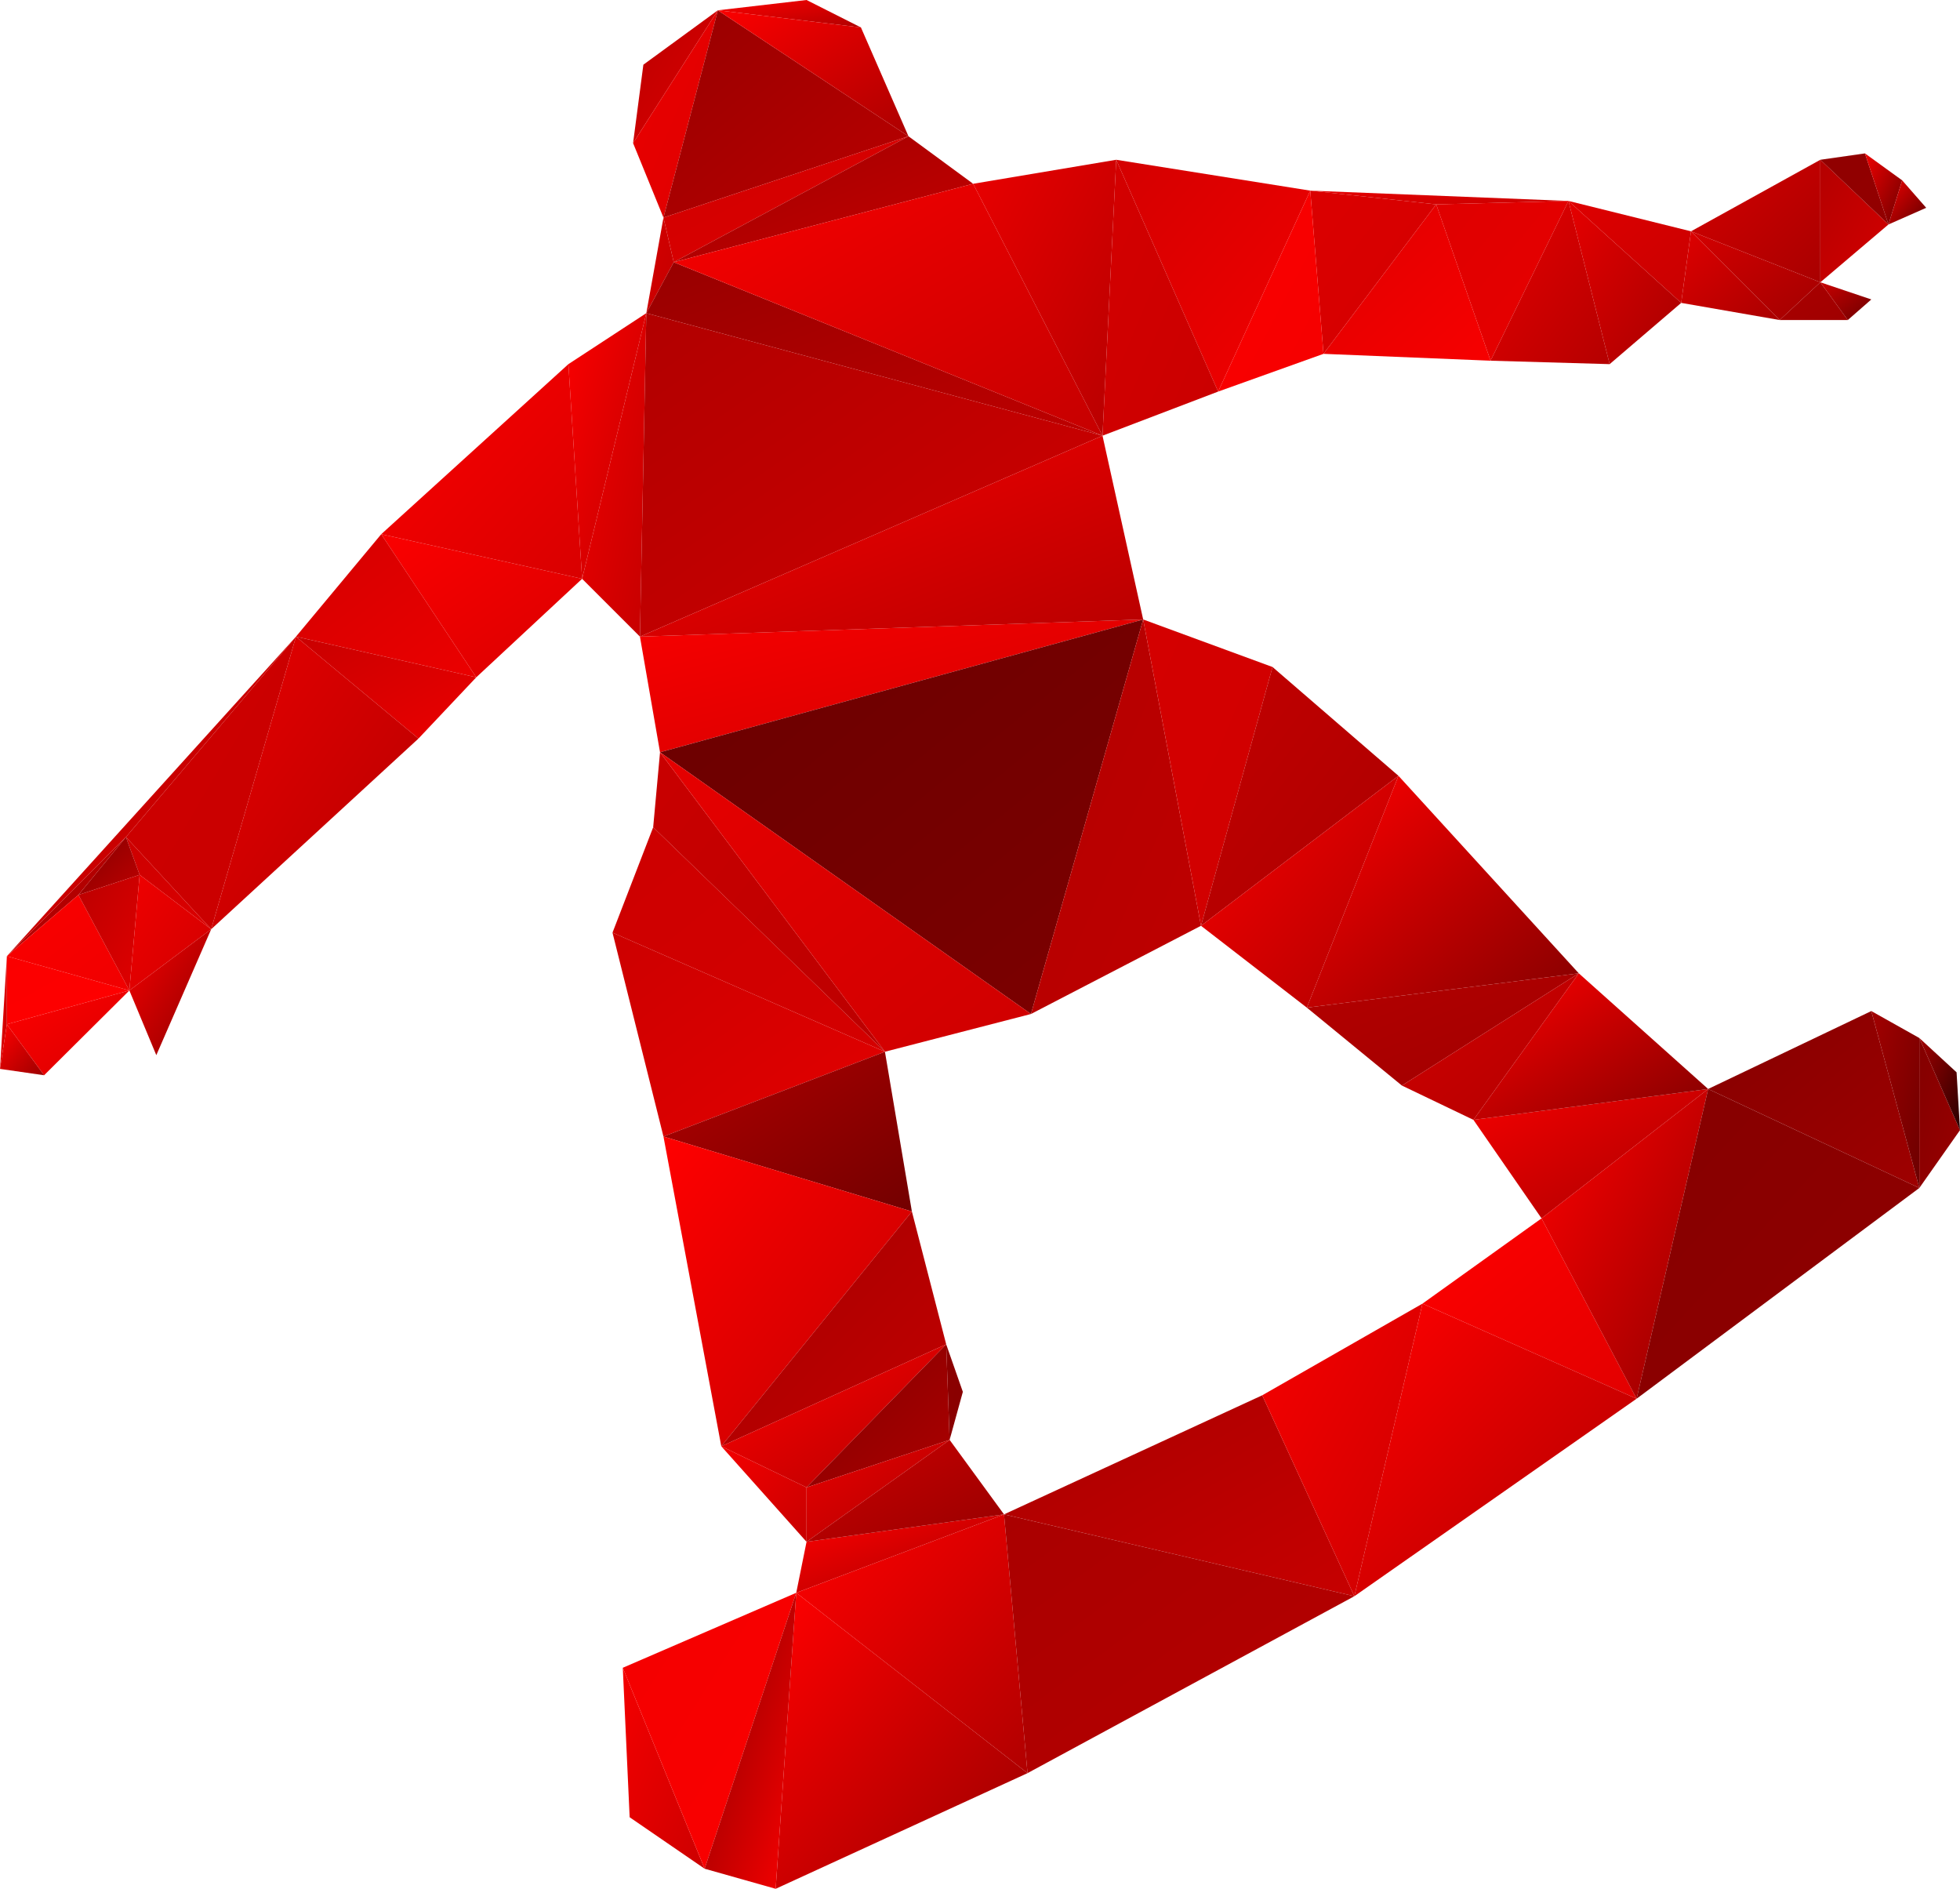 <?xml version="1.0" encoding="utf-8"?>
<!-- Generator: Adobe Illustrator 23.0.0, SVG Export Plug-In . SVG Version: 6.00 Build 0)  -->
<svg version="1.1" id="Слой_1" xmlns="http://www.w3.org/2000/svg" xmlns:xlink="http://www.w3.org/1999/xlink" x="0px" y="0px"
	 viewBox="0 0 400 385.4" style="enable-background:new 0 0 400 385.4;" xml:space="preserve">
<style type="text/css">
	.st0{fill:url(#triangle36_1_);}
	.st1{fill:url(#SVGID_1_);}
	.st2{fill:url(#SVGID_2_);}
	.st3{fill:url(#SVGID_3_);}
	.st4{fill:url(#SVGID_4_);}
	.st5{fill:url(#SVGID_5_);}
	.st6{fill:url(#SVGID_6_);}
	.st7{fill:url(#SVGID_7_);}
	.st8{fill:url(#SVGID_8_);}
	.st9{fill:url(#SVGID_9_);}
	.st10{fill:url(#SVGID_10_);}
	.st11{fill:url(#SVGID_11_);}
	.st12{fill:url(#SVGID_12_);}
	.st13{fill:url(#SVGID_13_);}
	.st14{fill:url(#SVGID_14_);}
	.st15{fill:url(#SVGID_15_);}
	.st16{fill:url(#SVGID_16_);}
	.st17{fill:url(#SVGID_17_);}
	.st18{fill:url(#SVGID_18_);}
	.st19{fill:url(#SVGID_19_);}
	.st20{fill:url(#SVGID_20_);}
	.st21{fill:url(#SVGID_21_);}
	.st22{fill:url(#SVGID_22_);}
	.st23{fill:url(#SVGID_23_);}
	.st24{fill:url(#SVGID_24_);}
	.st25{fill:url(#SVGID_25_);}
	.st26{fill:url(#SVGID_26_);}
	.st27{fill:url(#SVGID_27_);}
	.st28{fill:url(#SVGID_28_);}
	.st29{fill:url(#SVGID_29_);}
	.st30{fill:url(#SVGID_30_);}
	.st31{fill:url(#SVGID_31_);}
	.st32{fill:url(#SVGID_32_);}
	.st33{fill:url(#SVGID_33_);}
	.st34{fill:url(#SVGID_34_);}
	.st35{fill:url(#SVGID_35_);}
	.st36{fill:url(#SVGID_36_);}
	.st37{fill:url(#SVGID_37_);}
	.st38{fill:url(#SVGID_38_);}
	.st39{fill:url(#SVGID_39_);}
	.st40{fill:url(#SVGID_40_);}
	.st41{fill:url(#SVGID_41_);}
	.st42{fill:url(#SVGID_42_);}
	.st43{fill:url(#SVGID_43_);}
	.st44{fill:url(#SVGID_44_);}
	.st45{fill:url(#SVGID_45_);}
	.st46{fill:url(#SVGID_46_);}
	.st47{fill:url(#SVGID_47_);}
	.st48{fill:url(#SVGID_48_);}
	.st49{fill:url(#SVGID_49_);}
	.st50{fill:url(#SVGID_50_);}
	.st51{fill:url(#SVGID_51_);}
	.st52{fill:url(#SVGID_52_);}
	.st53{fill:url(#SVGID_53_);}
	.st54{fill:url(#SVGID_54_);}
	.st55{fill:url(#SVGID_55_);}
	.st56{fill:url(#SVGID_56_);}
	.st57{fill:url(#SVGID_57_);}
	.st58{fill:url(#SVGID_58_);}
	.st59{fill:url(#SVGID_59_);}
	.st60{fill:url(#SVGID_60_);}
	.st61{fill:url(#SVGID_61_);}
	.st62{fill:url(#SVGID_62_);}
	.st63{fill:url(#SVGID_63_);}
	.st64{fill:url(#SVGID_64_);}
	.st65{fill:url(#SVGID_65_);}
	.st66{fill:url(#SVGID_66_);}
	.st67{fill:url(#SVGID_67_);}
	.st68{fill:url(#SVGID_68_);}
	.st69{fill:url(#SVGID_69_);}
	.st70{fill:url(#SVGID_70_);}
	.st71{fill:url(#SVGID_71_);}
	.st72{fill:url(#SVGID_72_);}
	.st73{fill:url(#SVGID_73_);}
	.st74{fill:url(#SVGID_74_);}
	.st75{fill:url(#SVGID_75_);}
	.st76{fill:url(#SVGID_76_);}
	.st77{fill:url(#SVGID_77_);}
	.st78{fill:url(#SVGID_78_);}
	.st79{fill:url(#SVGID_79_);}
	.st80{fill:url(#SVGID_80_);}
	.st81{fill:url(#SVGID_81_);}
	.st82{fill:url(#SVGID_82_);}
	.st83{fill:url(#SVGID_83_);}
	.st84{fill:url(#SVGID_84_);}
	.st85{fill:url(#SVGID_85_);}
	.st86{fill:url(#SVGID_86_);}
	.st87{fill:url(#SVGID_87_);}
	.st88{fill:url(#SVGID_88_);}
	.st89{fill:url(#SVGID_89_);}
	.st90{fill:url(#SVGID_90_);}
	.st91{fill:url(#SVGID_91_);}
	.st92{fill:url(#SVGID_92_);}
</style>
<linearGradient id="triangle36_1_" gradientUnits="userSpaceOnUse" x1="-107.207" y1="591.042" x2="-106.513" y2="590.347" gradientTransform="matrix(42 0 0 -8 4651 4727.995)">
	<stop  offset="0" style="stop-color:#FB0000"/>
	<stop  offset="1" style="stop-color:#B10000"/>
</linearGradient>
<polygon id="triangle36" class="st0" points="146.5,2.1 164.6,0 175.7,5.6 "/>
<linearGradient id="SVGID_1_" gradientUnits="userSpaceOnUse" x1="-109.833" y1="606.999" x2="-109.139" y2="606.305" gradientTransform="matrix(25 0 0 -39 2875 23675.043)">
	<stop  offset="0" style="stop-color:#BB0000"/>
	<stop  offset="1" style="stop-color:#DD0000"/>
</linearGradient>
<polygon class="st1" points="131.3,13.2 146.5,2.1 129.2,29.2 "/>
<linearGradient id="SVGID_2_" gradientUnits="userSpaceOnUse" x1="-109.771" y1="608.54" x2="-109.076" y2="607.846" gradientTransform="matrix(25 0 0 -61 2875 37119.207)">
	<stop  offset="0" style="stop-color:#E90000"/>
	<stop  offset="1" style="stop-color:#E00000"/>
</linearGradient>
<polygon class="st2" points="129.2,29.2 146.5,2.1 135.4,44.4 "/>
<linearGradient id="SVGID_3_" gradientUnits="userSpaceOnUse" x1="-105.516" y1="608.372" x2="-104.822" y2="607.678" gradientTransform="matrix(72 0 0 -61 7725 37119.207)">
	<stop  offset="0" style="stop-color:#980000"/>
	<stop  offset="1" style="stop-color:#BA0000"/>
</linearGradient>
<polygon class="st3" points="135.4,44.4 146.5,2.1 185.4,27.8 "/>
<linearGradient id="SVGID_4_" gradientUnits="userSpaceOnUse" x1="-106.08" y1="606.884" x2="-105.386" y2="606.19" gradientTransform="matrix(56 0 0 -37 6093 22452.848)">
	<stop  offset="0" style="stop-color:#FB0000"/>
	<stop  offset="1" style="stop-color:#AC0000"/>
</linearGradient>
<polygon class="st4" points="146.5,2.1 175.7,5.6 185.4,27.8 "/>
<linearGradient id="SVGID_5_" gradientUnits="userSpaceOnUse" x1="-105.404" y1="607.09" x2="-104.709" y2="606.396" gradientTransform="matrix(72 0 0 -37 7725 22489.848)">
	<stop  offset="0" style="stop-color:#D00000"/>
	<stop  offset="1" style="stop-color:#DD0000"/>
</linearGradient>
<polygon class="st5" points="135.4,44.4 185.4,27.8 137.5,53.5 "/>
<linearGradient id="SVGID_6_" gradientUnits="userSpaceOnUse" x1="-105.02" y1="607.045" x2="-104.326" y2="606.351" gradientTransform="matrix(88 0 0 -37 9376 22489.848)">
	<stop  offset="0" style="stop-color:#9F0000"/>
	<stop  offset="1" style="stop-color:#C50000"/>
</linearGradient>
<polygon class="st6" points="185.4,27.8 198.6,37.5 137.5,53.5 "/>
<linearGradient id="SVGID_7_" gradientUnits="userSpaceOnUse" x1="-124.572" y1="605.989" x2="-123.878" y2="605.295" gradientTransform="matrix(8 0 0 -28 1128 17013.963)">
	<stop  offset="0" style="stop-color:#D40000"/>
	<stop  offset="1" style="stop-color:#C60000"/>
</linearGradient>
<polygon class="st7" points="135.4,44.4 137.5,53.5 131.9,63.9 "/>
<linearGradient id="SVGID_8_" gradientUnits="userSpaceOnUse" x1="-106.094" y1="575.133" x2="-105.399" y2="574.438" gradientTransform="matrix(76 0 0 -4 8327 2339.602)">
	<stop  offset="0" style="stop-color:#E50000"/>
	<stop  offset="1" style="stop-color:#CA0000"/>
</linearGradient>
<polygon class="st8" points="267.4,38.9 293.1,41.7 320.1,41 "/>
<linearGradient id="SVGID_9_" gradientUnits="userSpaceOnUse" x1="-109.924" y1="607.103" x2="-109.23" y2="606.409" gradientTransform="matrix(38 0 0 -36 4525 21885.748)">
	<stop  offset="0" style="stop-color:#D40000"/>
	<stop  offset="1" style="stop-color:#A90000"/>
</linearGradient>
<polygon class="st9" points="345.1,47.2 371.5,32.6 371.5,57.6 "/>
<linearGradient id="SVGID_10_" gradientUnits="userSpaceOnUse" x1="-116.965" y1="606.939" x2="-116.271" y2="606.245" gradientTransform="matrix(20 0 0 -36 2709 21885.748)">
	<stop  offset="0" style="stop-color:#B40000"/>
	<stop  offset="1" style="stop-color:#D40000"/>
</linearGradient>
<polygon class="st10" points="371.5,32.6 385.4,45.8 371.5,57.6 "/>
<linearGradient id="SVGID_11_" gradientUnits="userSpaceOnUse" x1="-109.972" y1="606.447" x2="-109.278" y2="605.752" gradientTransform="matrix(36 0 0 -30 4283 18231.158)">
	<stop  offset="0" style="stop-color:#DE0000"/>
	<stop  offset="1" style="stop-color:#C80000"/>
</linearGradient>
<polygon class="st11" points="320.1,41 345.1,47.2 343.1,61.8 "/>
<linearGradient id="SVGID_12_" gradientUnits="userSpaceOnUse" x1="-112.258" y1="605.591" x2="-111.564" y2="604.896" gradientTransform="matrix(29 0 0 -26 3595 15795.766)">
	<stop  offset="0" style="stop-color:#DF0000"/>
	<stop  offset="1" style="stop-color:#AA0000"/>
</linearGradient>
<polygon class="st12" points="343.1,61.8 345.1,47.2 363.2,65.3 "/>
<linearGradient id="SVGID_13_" gradientUnits="userSpaceOnUse" x1="-109.978" y1="605.732" x2="-109.283" y2="605.037" gradientTransform="matrix(38 0 0 -26 4525 15795.766)">
	<stop  offset="0" style="stop-color:#D40000"/>
	<stop  offset="1" style="stop-color:#A20000"/>
</linearGradient>
<polygon class="st13" points="345.1,47.2 371.5,57.6 363.2,65.3 "/>
<linearGradient id="SVGID_14_" gradientUnits="userSpaceOnUse" x1="-116.76" y1="598.717" x2="-116.065" y2="598.023" gradientTransform="matrix(20 0 0 -11 2697 6644.29)">
	<stop  offset="0" style="stop-color:#AA0000"/>
	<stop  offset="1" style="stop-color:#A00000"/>
</linearGradient>
<polygon class="st14" points="363.2,65.3 371.5,57.6 377.1,65.3 "/>
<linearGradient id="SVGID_15_" gradientUnits="userSpaceOnUse" x1="-121.484" y1="598.8" x2="-120.79" y2="598.106" gradientTransform="matrix(15 0 0 -11 2194 6644.29)">
	<stop  offset="0" style="stop-color:#C90000"/>
	<stop  offset="1" style="stop-color:#6E0000"/>
</linearGradient>
<polygon class="st15" points="371.5,57.6 381.9,61.1 377.1,65.3 "/>
<linearGradient id="SVGID_16_" gradientUnits="userSpaceOnUse" x1="-110.768" y1="608.079" x2="-110.074" y2="607.384" gradientTransform="matrix(33 0 0 -48 3974 29230.93)">
	<stop  offset="0" style="stop-color:#E60000"/>
	<stop  offset="1" style="stop-color:#A70000"/>
</linearGradient>
<polygon class="st16" points="320.1,41 343.1,61.8 328.5,74.3 "/>
<linearGradient id="SVGID_17_" gradientUnits="userSpaceOnUse" x1="-109.158" y1="608.132" x2="-108.464" y2="607.438" gradientTransform="matrix(39 0 0 -47 4553 28619.83)">
	<stop  offset="0" style="stop-color:#DF0000"/>
	<stop  offset="1" style="stop-color:#E70000"/>
</linearGradient>
<polygon class="st17" points="293.1,41.7 320.1,41 304.2,73.6 "/>
<linearGradient id="SVGID_18_" gradientUnits="userSpaceOnUse" x1="-110.137" y1="608.068" x2="-109.442" y2="607.374" gradientTransform="matrix(35 0 0 -48 4157 29230.93)">
	<stop  offset="0" style="stop-color:#E60000"/>
	<stop  offset="1" style="stop-color:#B50000"/>
</linearGradient>
<polygon class="st18" points="320.1,41 328.5,74.3 304.2,73.6 "/>
<linearGradient id="SVGID_19_" gradientUnits="userSpaceOnUse" x1="-109.256" y1="608.109" x2="-108.562" y2="607.415" gradientTransform="matrix(37 0 0 -48 4310 29227.93)">
	<stop  offset="0" style="stop-color:#DB0000"/>
	<stop  offset="1" style="stop-color:#D40000"/>
</linearGradient>
<polygon class="st19" points="267.4,38.9 293.1,41.7 270.1,72.2 "/>
<linearGradient id="SVGID_20_" gradientUnits="userSpaceOnUse" x1="-107.801" y1="607.952" x2="-107.107" y2="607.258" gradientTransform="matrix(49 0 0 -46 5550 28009.732)">
	<stop  offset="0" style="stop-color:#DF0000"/>
	<stop  offset="1" style="stop-color:#F70000"/>
</linearGradient>
<polygon class="st20" points="293.1,41.7 304.2,73.6 270.1,72.2 "/>
<linearGradient id="SVGID_21_" gradientUnits="userSpaceOnUse" x1="-106.69" y1="609.013" x2="-105.995" y2="608.319" gradientTransform="matrix(57 0 0 -68 6313 41440.895)">
	<stop  offset="0" style="stop-color:#D40000"/>
	<stop  offset="1" style="stop-color:#F20000"/>
</linearGradient>
<polygon class="st21" points="227.8,32.6 267.4,38.9 248.6,79.9 "/>
<linearGradient id="SVGID_22_" gradientUnits="userSpaceOnUse" x1="-110.228" y1="608.641" x2="-109.534" y2="607.946" gradientTransform="matrix(31 0 0 -59 3665 35950.012)">
	<stop  offset="0" style="stop-color:#FB0000"/>
	<stop  offset="1" style="stop-color:#F50000"/>
</linearGradient>
<polygon class="st22" points="267.4,38.9 270.1,72.2 248.6,79.9 "/>
<linearGradient id="SVGID_23_" gradientUnits="userSpaceOnUse" x1="-104.325" y1="608.366" x2="-103.63" y2="607.672" gradientTransform="matrix(134 0 0 -51 14106 31082.225)">
	<stop  offset="0" style="stop-color:#980000"/>
	<stop  offset="1" style="stop-color:#BE0000"/>
</linearGradient>
<polygon class="st23" points="131.9,63.9 137.5,53.5 225,88.9 "/>
<linearGradient id="SVGID_24_" gradientUnits="userSpaceOnUse" x1="-104.318" y1="609.216" x2="-103.623" y2="608.521" gradientTransform="matrix(126 0 0 -74 13290 45114.484)">
	<stop  offset="0" style="stop-color:#F70000"/>
	<stop  offset="1" style="stop-color:#C60000"/>
</linearGradient>
<polygon class="st24" points="137.5,53.5 198.6,37.5 225,88.9 "/>
<linearGradient id="SVGID_25_" gradientUnits="userSpaceOnUse" x1="-107.638" y1="609.448" x2="-106.944" y2="608.753" gradientTransform="matrix(42 0 0 -81 4726 49385.176)">
	<stop  offset="0" style="stop-color:#E90000"/>
	<stop  offset="1" style="stop-color:#B80000"/>
</linearGradient>
<polygon class="st25" points="198.6,37.5 227.8,32.6 225,88.9 "/>
<linearGradient id="SVGID_26_" gradientUnits="userSpaceOnUse" x1="-109.41" y1="609.145" x2="-108.716" y2="608.45" gradientTransform="matrix(34 0 0 -81 3940 49385.176)">
	<stop  offset="0" style="stop-color:#D40000"/>
	<stop  offset="1" style="stop-color:#CA0000"/>
</linearGradient>
<polygon class="st26" points="227.8,32.6 248.6,79.9 225,88.9 "/>
<linearGradient id="SVGID_27_" gradientUnits="userSpaceOnUse" x1="-110.145" y1="609.428" x2="-109.451" y2="608.733" gradientTransform="matrix(23 0 0 -78 2650 47596.879)">
	<stop  offset="0" style="stop-color:#FB0000"/>
	<stop  offset="1" style="stop-color:#C10000"/>
</linearGradient>
<polygon class="st27" points="116,74.3 131.9,63.9 118.8,118.1 "/>
<linearGradient id="SVGID_28_" gradientUnits="userSpaceOnUse" x1="-105.484" y1="608.441" x2="-104.789" y2="607.746" gradientTransform="matrix(59 0 0 -42 6303 25662.34)">
	<stop  offset="0" style="stop-color:#FB0000"/>
	<stop  offset="1" style="stop-color:#D90000"/>
</linearGradient>
<polygon class="st28" points="97.2,138.2 118.8,118.1 77.8,109 "/>
<linearGradient id="SVGID_29_" gradientUnits="userSpaceOnUse" x1="-105.488" y1="609.089" x2="-104.794" y2="608.395" gradientTransform="matrix(59 0 0 -63 6303 38445.402)">
	<stop  offset="0" style="stop-color:#FB0000"/>
	<stop  offset="1" style="stop-color:#D90000"/>
</linearGradient>
<polygon class="st29" points="116,74.3 118.8,118.1 77.8,109 "/>
<linearGradient id="SVGID_30_" gradientUnits="userSpaceOnUse" x1="-105.695" y1="608.37" x2="-105" y2="607.676" gradientTransform="matrix(53 0 0 -42 5660 25662.34)">
	<stop  offset="0" style="stop-color:#D40000"/>
	<stop  offset="1" style="stop-color:#EB0000"/>
</linearGradient>
<polygon class="st30" points="77.8,109 97.2,138.2 60.4,129.9 "/>
<linearGradient id="SVGID_31_" gradientUnits="userSpaceOnUse" x1="-105.604" y1="607.692" x2="-104.91" y2="606.997" gradientTransform="matrix(53 0 0 -30 5660 18359.158)">
	<stop  offset="0" style="stop-color:#C90000"/>
	<stop  offset="1" style="stop-color:#EB0000"/>
</linearGradient>
<polygon class="st31" points="85.4,150.7 97.2,138.2 60.4,129.9 "/>
<linearGradient id="SVGID_32_" gradientUnits="userSpaceOnUse" x1="-105.452" y1="609.948" x2="-104.757" y2="609.253" gradientTransform="matrix(50 0 0 -86 5301 52580.668)">
	<stop  offset="0" style="stop-color:#CD0000"/>
	<stop  offset="1" style="stop-color:#CA0000"/>
</linearGradient>
<polygon class="st32" points="25.7,170.8 60.4,129.9 43.1,189.6 "/>
<linearGradient id="SVGID_33_" gradientUnits="userSpaceOnUse" x1="-105.24" y1="609.832" x2="-104.546" y2="609.138" gradientTransform="matrix(61 0 0 -86 6459 52580.668)">
	<stop  offset="0" style="stop-color:#E60000"/>
	<stop  offset="1" style="stop-color:#B70000"/>
</linearGradient>
<polygon class="st33" points="60.4,129.9 85.4,150.7 43.1,189.6 "/>
<linearGradient id="SVGID_34_" gradientUnits="userSpaceOnUse" x1="-108.055" y1="607.884" x2="-107.361" y2="607.19" gradientTransform="matrix(25 0 0 -27 2726 16584.863)">
	<stop  offset="0" style="stop-color:#CD0000"/>
	<stop  offset="1" style="stop-color:#DB0000"/>
</linearGradient>
<polygon class="st34" points="25.7,170.8 43.1,189.6 28.5,178.5 "/>
<linearGradient id="SVGID_35_" gradientUnits="userSpaceOnUse" x1="-109.762" y1="606.023" x2="-109.068" y2="605.329" gradientTransform="matrix(18 0 0 -17 1991 10473.88)">
	<stop  offset="0" style="stop-color:#820000"/>
	<stop  offset="1" style="stop-color:#BF0000"/>
</linearGradient>
<polygon class="st35" points="25.7,170.8 28.5,178.5 16,182.6 "/>
<linearGradient id="SVGID_36_" gradientUnits="userSpaceOnUse" x1="-106.275" y1="608.652" x2="-105.58" y2="607.957" gradientTransform="matrix(35 0 0 -35 3721 21473.65)">
	<stop  offset="0" style="stop-color:#B00000"/>
	<stop  offset="1" style="stop-color:#B50000"/>
</linearGradient>
<polygon class="st36" points="16,182.6 25.7,170.8 1.4,195.1 "/>
<linearGradient id="SVGID_37_" gradientUnits="userSpaceOnUse" x1="-104.348" y1="609.996" x2="-103.654" y2="609.301" gradientTransform="matrix(85 0 0 -94 8871 57469.453)">
	<stop  offset="0" style="stop-color:#B70000"/>
	<stop  offset="1" style="stop-color:#DD0000"/>
</linearGradient>
<polygon class="st37" points="25.7,170.8 60.4,129.9 1.4,195.1 "/>
<linearGradient id="SVGID_38_" gradientUnits="userSpaceOnUse" x1="-106.27" y1="607.265" x2="-105.576" y2="606.571" gradientTransform="matrix(36 0 0 -20 3824 12342.176)">
	<stop  offset="0" style="stop-color:#FB0000"/>
	<stop  offset="1" style="stop-color:#FF0000"/>
</linearGradient>
<polygon class="st38" points="1.4,195.1 1.4,209 26.4,202.1 "/>
<linearGradient id="SVGID_39_" gradientUnits="userSpaceOnUse" x1="-106.194" y1="608.216" x2="-105.499" y2="607.521" gradientTransform="matrix(36 0 0 -28 3824 17212.963)">
	<stop  offset="0" style="stop-color:#FB0000"/>
	<stop  offset="1" style="stop-color:#F00000"/>
</linearGradient>
<polygon class="st39" points="1.4,195.1 16,182.6 26.4,202.1 "/>
<linearGradient id="SVGID_40_" gradientUnits="userSpaceOnUse" x1="-106.131" y1="608.276" x2="-105.436" y2="607.582" gradientTransform="matrix(36 0 0 -25 3824 15407.667)">
	<stop  offset="0" style="stop-color:#FF0000"/>
	<stop  offset="1" style="stop-color:#D90000"/>
</linearGradient>
<polygon class="st40" points="1.4,209 9,219.4 26.4,202.1 "/>
<linearGradient id="SVGID_41_" gradientUnits="userSpaceOnUse" x1="-109.581" y1="608.822" x2="-108.886" y2="608.127" gradientTransform="matrix(18 0 0 -34 1991 20873.553)">
	<stop  offset="0" style="stop-color:#BB0000"/>
	<stop  offset="1" style="stop-color:#E00000"/>
</linearGradient>
<polygon class="st41" points="16,182.6 28.5,178.5 26.4,202.1 "/>
<linearGradient id="SVGID_42_" gradientUnits="userSpaceOnUse" x1="-108.316" y1="608.597" x2="-107.621" y2="607.903" gradientTransform="matrix(24 0 0 -34 2624 20873.553)">
	<stop  offset="0" style="stop-color:#F00000"/>
	<stop  offset="1" style="stop-color:#D10000"/>
</linearGradient>
<polygon class="st42" points="28.5,178.5 43.1,189.6 26.4,202.1 "/>
<linearGradient id="SVGID_43_" gradientUnits="userSpaceOnUse" x1="-108.176" y1="609.065" x2="-107.481" y2="608.37" gradientTransform="matrix(24 0 0 -37 2624 22722.848)">
	<stop  offset="0" style="stop-color:#F70000"/>
	<stop  offset="1" style="stop-color:#8D0000"/>
</linearGradient>
<polygon class="st43" points="26.4,202.1 43.1,189.6 31.9,215.3 "/>
<linearGradient id="SVGID_44_" gradientUnits="userSpaceOnUse" x1="-111.719" y1="609.733" x2="-111.025" y2="609.038" gradientTransform="matrix(19 0 0 -95 2242 57985.551)">
	<stop  offset="0" style="stop-color:#F00000"/>
	<stop  offset="1" style="stop-color:#C60000"/>
</linearGradient>
<polygon class="st44" points="118.8,118.1 131.9,63.9 130.6,129.9 "/>
<linearGradient id="SVGID_45_" gradientUnits="userSpaceOnUse" x1="-104.326" y1="609.636" x2="-103.632" y2="608.942" gradientTransform="matrix(136 0 0 -95 14310 57985.551)">
	<stop  offset="0" style="stop-color:#B10000"/>
	<stop  offset="1" style="stop-color:#CF0000"/>
</linearGradient>
<polygon class="st45" points="131.9,63.9 225,88.9 130.6,129.9 "/>
<linearGradient id="SVGID_46_" gradientUnits="userSpaceOnUse" x1="-104.151" y1="608.408" x2="-103.457" y2="607.714" gradientTransform="matrix(148 0 0 -39 15546 23854.043)">
	<stop  offset="0" style="stop-color:#F70000"/>
	<stop  offset="1" style="stop-color:#D20000"/>
</linearGradient>
<polygon class="st46" points="130.6,129.9 134.7,153.5 233.3,126.4 "/>
<linearGradient id="SVGID_47_" gradientUnits="userSpaceOnUse" x1="-104.172" y1="609.022" x2="-103.478" y2="608.327" gradientTransform="matrix(148 0 0 -59 15546 36022.012)">
	<stop  offset="0" style="stop-color:#F70000"/>
	<stop  offset="1" style="stop-color:#B80000"/>
</linearGradient>
<polygon class="st47" points="130.6,129.9 225,88.9 233.3,126.4 "/>
<linearGradient id="SVGID_48_" gradientUnits="userSpaceOnUse" x1="-104.105" y1="610.307" x2="-103.411" y2="609.612" gradientTransform="matrix(142 0 0 -116 14934 70908.617)">
	<stop  offset="0" style="stop-color:#6A0000"/>
	<stop  offset="1" style="stop-color:#7D0000"/>
</linearGradient>
<polygon class="st48" points="134.7,153.5 233.3,126.4 210.4,206.9 "/>
<linearGradient id="SVGID_49_" gradientUnits="userSpaceOnUse" x1="-107.191" y1="610.133" x2="-106.496" y2="609.438" gradientTransform="matrix(50 0 0 -116 5567 70908.617)">
	<stop  offset="0" style="stop-color:#B40000"/>
	<stop  offset="1" style="stop-color:#BE0000"/>
</linearGradient>
<polygon class="st49" points="210.4,206.9 233.3,126.4 245.1,188.9 "/>
<linearGradient id="SVGID_50_" gradientUnits="userSpaceOnUse" x1="-108.651" y1="609.98" x2="-107.957" y2="609.286" gradientTransform="matrix(38 0 0 -90 4364 55020.059)">
	<stop  offset="0" style="stop-color:#D40000"/>
	<stop  offset="1" style="stop-color:#D10000"/>
</linearGradient>
<polygon class="st50" points="233.3,126.4 259.7,136.1 245.1,188.9 "/>
<linearGradient id="SVGID_51_" gradientUnits="userSpaceOnUse" x1="-106.898" y1="609.698" x2="-106.204" y2="609.003" gradientTransform="matrix(58 0 0 -76 6441 46478.684)">
	<stop  offset="0" style="stop-color:#C20000"/>
	<stop  offset="1" style="stop-color:#AC0000"/>
</linearGradient>
<polygon class="st51" points="259.7,136.1 285.4,158.3 245.1,188.9 "/>
<linearGradient id="SVGID_52_" gradientUnits="userSpaceOnUse" x1="-105.168" y1="609.732" x2="-104.474" y2="609.037" gradientTransform="matrix(80 0 0 -66 8534 40414.699)">
	<stop  offset="0" style="stop-color:#CD0000"/>
	<stop  offset="1" style="stop-color:#D40000"/>
</linearGradient>
<polygon class="st52" points="125,190.3 133.3,168.8 180.6,214.6 "/>
<linearGradient id="SVGID_53_" gradientUnits="userSpaceOnUse" x1="-105.181" y1="609.745" x2="-104.487" y2="609.051" gradientTransform="matrix(80 0 0 -60 8534 36779.109)">
	<stop  offset="0" style="stop-color:#CD0000"/>
	<stop  offset="1" style="stop-color:#E20000"/>
</linearGradient>
<polygon class="st53" points="125,190.3 135.4,231.9 180.6,214.6 "/>
<linearGradient id="SVGID_54_" gradientUnits="userSpaceOnUse" x1="-105.578" y1="610" x2="-104.883" y2="609.306" gradientTransform="matrix(68 0 0 -88 7310 53836.863)">
	<stop  offset="0" style="stop-color:#C90000"/>
	<stop  offset="1" style="stop-color:#BC0000"/>
</linearGradient>
<polygon class="st54" points="133.3,168.8 134.7,153.5 180.6,214.6 "/>
<linearGradient id="SVGID_55_" gradientUnits="userSpaceOnUse" x1="-104.636" y1="609.992" x2="-103.942" y2="609.297" gradientTransform="matrix(109 0 0 -88 11535 53836.863)">
	<stop  offset="0" style="stop-color:#E60000"/>
	<stop  offset="1" style="stop-color:#CF0000"/>
</linearGradient>
<polygon class="st55" points="134.7,153.5 210.4,206.9 180.6,214.6 "/>
<linearGradient id="SVGID_56_" gradientUnits="userSpaceOnUse" x1="-105.316" y1="609.748" x2="-104.621" y2="609.054" gradientTransform="matrix(73 0 0 -47 7828 28869.83)">
	<stop  offset="0" style="stop-color:#B10000"/>
	<stop  offset="1" style="stop-color:#730000"/>
</linearGradient>
<polygon class="st56" points="135.4,231.9 180.6,214.6 186.1,247.2 "/>
<linearGradient id="SVGID_57_" gradientUnits="userSpaceOnUse" x1="-142.841" y1="609.614" x2="-142.147" y2="608.92" gradientTransform="matrix(5 0 0 -28 907 17344.963)">
	<stop  offset="0" style="stop-color:#8D0000"/>
	<stop  offset="1" style="stop-color:#880000"/>
</linearGradient>
<polygon class="st57" points="193.1,274.3 196.5,284 193.8,293.8 "/>
<linearGradient id="SVGID_58_" gradientUnits="userSpaceOnUse" x1="-106.764" y1="609.819" x2="-106.07" y2="609.125" gradientTransform="matrix(58 0 0 -68 6441 41621.895)">
	<stop  offset="0" style="stop-color:#F70000"/>
	<stop  offset="1" style="stop-color:#B10000"/>
</linearGradient>
<polygon class="st58" points="245.1,188.9 285.4,158.3 266.7,205.6 "/>
<linearGradient id="SVGID_59_" gradientUnits="userSpaceOnUse" x1="-106.007" y1="609.643" x2="-105.312" y2="608.949" gradientTransform="matrix(80 0 0 -68 8738 41621.895)">
	<stop  offset="0" style="stop-color:#FF0000"/>
	<stop  offset="1" style="stop-color:#840000"/>
</linearGradient>
<polygon class="st59" points="266.7,205.6 285.4,158.3 322.2,198.6 "/>
<linearGradient id="SVGID_60_" gradientUnits="userSpaceOnUse" x1="-105.831" y1="608.935" x2="-105.136" y2="608.24" gradientTransform="matrix(80 0 0 -33 8738 20291.453)">
	<stop  offset="0" style="stop-color:#B40000"/>
	<stop  offset="1" style="stop-color:#A00000"/>
</linearGradient>
<polygon class="st60" points="266.7,205.6 286.1,221.5 322.2,198.6 "/>
<linearGradient id="SVGID_61_" gradientUnits="userSpaceOnUse" x1="-107.573" y1="609.432" x2="-106.878" y2="608.737" gradientTransform="matrix(52 0 0 -43 5882 26402.438)">
	<stop  offset="0" style="stop-color:#D00000"/>
	<stop  offset="1" style="stop-color:#B30000"/>
</linearGradient>
<polygon class="st61" points="286.1,221.5 300.7,228.5 322.2,198.6 "/>
<linearGradient id="SVGID_62_" gradientUnits="userSpaceOnUse" x1="-105.379" y1="610.451" x2="-104.685" y2="609.757" gradientTransform="matrix(73 0 0 -91 7828 55783.156)">
	<stop  offset="0" style="stop-color:#FF0000"/>
	<stop  offset="1" style="stop-color:#C30000"/>
</linearGradient>
<polygon class="st62" points="135.4,231.9 186.1,247.2 147.2,295.1 "/>
<linearGradient id="SVGID_63_" gradientUnits="userSpaceOnUse" x1="-105.735" y1="610.318" x2="-105.041" y2="609.624" gradientTransform="matrix(66 0 0 -69 7124 42360.996)">
	<stop  offset="0" style="stop-color:#A60000"/>
	<stop  offset="1" style="stop-color:#C10000"/>
</linearGradient>
<polygon class="st63" points="186.1,247.2 193.1,274.3 147.2,295.1 "/>
<linearGradient id="SVGID_64_" gradientUnits="userSpaceOnUse" x1="-105.659" y1="610.193" x2="-104.965" y2="609.499" gradientTransform="matrix(66 0 0 -42 7124 25900.34)">
	<stop  offset="0" style="stop-color:#FF0000"/>
	<stop  offset="1" style="stop-color:#B30000"/>
</linearGradient>
<polygon class="st64" points="147.2,295.1 193.1,274.3 164.6,303.5 "/>
<linearGradient id="SVGID_65_" gradientUnits="userSpaceOnUse" x1="-107.443" y1="610.139" x2="-106.748" y2="609.445" gradientTransform="matrix(42 0 0 -42 4677 25900.34)">
	<stop  offset="0" style="stop-color:#820000"/>
	<stop  offset="1" style="stop-color:#AC0000"/>
</linearGradient>
<polygon class="st65" points="193.1,274.3 193.8,293.8 164.6,303.5 "/>
<linearGradient id="SVGID_66_" gradientUnits="userSpaceOnUse" x1="-110.052" y1="610.093" x2="-109.358" y2="609.398" gradientTransform="matrix(25 0 0 -28 2901 17374.963)">
	<stop  offset="0" style="stop-color:#F40000"/>
	<stop  offset="1" style="stop-color:#C80000"/>
</linearGradient>
<polygon class="st66" points="147.2,295.1 164.6,303.5 164.6,314.6 "/>
<linearGradient id="SVGID_67_" gradientUnits="userSpaceOnUse" x1="-107.439" y1="610.047" x2="-106.744" y2="609.352" gradientTransform="matrix(42 0 0 -30 4677 18595.158)">
	<stop  offset="0" style="stop-color:#E90000"/>
	<stop  offset="1" style="stop-color:#AE0000"/>
</linearGradient>
<polygon class="st67" points="164.6,303.5 193.8,293.8 164.6,314.6 "/>
<linearGradient id="SVGID_68_" gradientUnits="userSpaceOnUse" x1="-106.041" y1="610.019" x2="-105.347" y2="609.325" gradientTransform="matrix(61 0 0 -23 6631 14339.471)">
	<stop  offset="0" style="stop-color:#FF0000"/>
	<stop  offset="1" style="stop-color:#A50000"/>
</linearGradient>
<polygon class="st68" points="162.5,325 164.6,314.6 204.9,309 "/>
<linearGradient id="SVGID_69_" gradientUnits="userSpaceOnUse" x1="-106.262" y1="609.999" x2="-105.567" y2="609.305" gradientTransform="matrix(58 0 0 -30 6325 18595.158)">
	<stop  offset="0" style="stop-color:#CD0000"/>
	<stop  offset="1" style="stop-color:#970000"/>
</linearGradient>
<polygon class="st69" points="164.6,314.6 193.8,293.8 204.9,309 "/>
<linearGradient id="SVGID_70_" gradientUnits="userSpaceOnUse" x1="-106.519" y1="609.49" x2="-105.825" y2="608.796" gradientTransform="matrix(69 0 0 -38 7654 23380.945)">
	<stop  offset="0" style="stop-color:#F40000"/>
	<stop  offset="1" style="stop-color:#A70000"/>
</linearGradient>
<polygon class="st70" points="300.7,228.5 314.6,248.6 348.6,222.2 "/>
<linearGradient id="SVGID_71_" gradientUnits="userSpaceOnUse" x1="-106.665" y1="609.296" x2="-105.971" y2="608.601" gradientTransform="matrix(69 0 0 -43 7654 26402.438)">
	<stop  offset="0" style="stop-color:#FF0000"/>
	<stop  offset="1" style="stop-color:#810000"/>
</linearGradient>
<polygon class="st71" points="300.7,228.5 322.2,198.6 348.6,222.2 "/>
<linearGradient id="SVGID_72_" gradientUnits="userSpaceOnUse" x1="-107.255" y1="609.809" x2="-106.561" y2="609.115" gradientTransform="matrix(62 0 0 -52 7002 31913.322)">
	<stop  offset="0" style="stop-color:#860000"/>
	<stop  offset="1" style="stop-color:#9E0000"/>
</linearGradient>
<polygon class="st72" points="348.6,222.2 381.9,206.3 391.7,242.4 "/>
<linearGradient id="SVGID_73_" gradientUnits="userSpaceOnUse" x1="-106.822" y1="610.143" x2="-106.128" y2="609.449" gradientTransform="matrix(63 0 0 -53 7021 32585.42)">
	<stop  offset="0" style="stop-color:#FF0000"/>
	<stop  offset="1" style="stop-color:#E20000"/>
</linearGradient>
<polygon class="st73" points="290.3,266 314.6,248.6 334,285.4 "/>
<linearGradient id="SVGID_74_" gradientUnits="userSpaceOnUse" x1="-108.052" y1="610.505" x2="-107.358" y2="609.811" gradientTransform="matrix(49 0 0 -91 5614 55769.156)">
	<stop  offset="0" style="stop-color:#FF0000"/>
	<stop  offset="1" style="stop-color:#920000"/>
</linearGradient>
<polygon class="st74" points="314.6,248.6 348.6,222.2 334,285.4 "/>
<linearGradient id="SVGID_75_" gradientUnits="userSpaceOnUse" x1="-106.2" y1="610.351" x2="-105.505" y2="609.656" gradientTransform="matrix(83 0 0 -91 9144 55769.156)">
	<stop  offset="0" style="stop-color:#860000"/>
	<stop  offset="1" style="stop-color:#900000"/>
</linearGradient>
<polygon class="st75" points="348.6,222.2 391.7,242.4 334,285.4 "/>
<linearGradient id="SVGID_76_" gradientUnits="userSpaceOnUse" x1="-104.957" y1="610.521" x2="-104.262" y2="609.827" gradientTransform="matrix(103 0 0 -59 11018 36304.012)">
	<stop  offset="0" style="stop-color:#AA0000"/>
	<stop  offset="1" style="stop-color:#C60000"/>
</linearGradient>
<polygon class="st76" points="204.9,309 257.6,284.7 276.4,325.7 "/>
<linearGradient id="SVGID_77_" gradientUnits="userSpaceOnUse" x1="-107.738" y1="610.689" x2="-107.043" y2="609.995" gradientTransform="matrix(47 0 0 -86 5326 52776.668)">
	<stop  offset="0" style="stop-color:#F70000"/>
	<stop  offset="1" style="stop-color:#CB0000"/>
</linearGradient>
<polygon class="st77" points="257.6,284.7 290.3,266 276.4,325.7 "/>
<linearGradient id="SVGID_78_" gradientUnits="userSpaceOnUse" x1="-105.895" y1="610.533" x2="-105.201" y2="609.838" gradientTransform="matrix(83 0 0 -86 9061 52776.668)">
	<stop  offset="0" style="stop-color:#FF0000"/>
	<stop  offset="1" style="stop-color:#AE0000"/>
</linearGradient>
<polygon class="st78" points="290.3,266 334,285.4 276.4,325.7 "/>
<linearGradient id="SVGID_79_" gradientUnits="userSpaceOnUse" x1="-105.625" y1="610.875" x2="-104.93" y2="610.181" gradientTransform="matrix(68 0 0 -76 7352 46727.684)">
	<stop  offset="0" style="stop-color:#FF0000"/>
	<stop  offset="1" style="stop-color:#B10000"/>
</linearGradient>
<polygon class="st79" points="162.5,325 204.9,309 209.7,361.8 "/>
<linearGradient id="SVGID_80_" gradientUnits="userSpaceOnUse" x1="-105.025" y1="610.729" x2="-104.331" y2="610.034" gradientTransform="matrix(103 0 0 -76 11018 46727.684)">
	<stop  offset="0" style="stop-color:#AA0000"/>
	<stop  offset="1" style="stop-color:#B50000"/>
</linearGradient>
<polygon class="st80" points="204.9,309 276.4,325.7 209.7,361.8 "/>
<linearGradient id="SVGID_81_" gradientUnits="userSpaceOnUse" x1="-105.588" y1="610.788" x2="-104.893" y2="610.094" gradientTransform="matrix(74 0 0 -87 7964 53472.766)">
	<stop  offset="0" style="stop-color:#FF0000"/>
	<stop  offset="1" style="stop-color:#990000"/>
</linearGradient>
<polygon class="st81" points="162.5,325 209.7,361.8 158.3,385.4 "/>
<linearGradient id="SVGID_82_" gradientUnits="userSpaceOnUse" x1="-110.195" y1="610.796" x2="-109.5" y2="610.101" gradientTransform="matrix(24 0 0 -59 2769 36384.012)">
	<stop  offset="0" style="stop-color:#F40000"/>
	<stop  offset="1" style="stop-color:#CD0000"/>
</linearGradient>
<polygon class="st82" points="127.1,340.3 128.5,370.8 143.8,381.3 "/>
<linearGradient id="SVGID_83_" gradientUnits="userSpaceOnUse" x1="-106.25" y1="610.96" x2="-105.556" y2="610.266" gradientTransform="matrix(51 0 0 -81 5550 49806.176)">
	<stop  offset="0" style="stop-color:#F40000"/>
	<stop  offset="1" style="stop-color:#FA0000"/>
</linearGradient>
<polygon class="st83" points="127.1,340.3 162.5,325 143.8,381.3 "/>
<linearGradient id="SVGID_84_" gradientUnits="userSpaceOnUse" x1="-109.553" y1="610.906" x2="-108.858" y2="610.211" gradientTransform="matrix(27 0 0 -87 3102 53472.766)">
	<stop  offset="0" style="stop-color:#860000"/>
	<stop  offset="1" style="stop-color:#FA0000"/>
</linearGradient>
<polygon class="st84" points="158.3,385.4 162.5,325 143.8,381.3 "/>
<linearGradient id="SVGID_85_" gradientUnits="userSpaceOnUse" x1="-123" y1="609.898" x2="-122.305" y2="609.204" gradientTransform="matrix(14 0 0 -52 2106 31913.322)">
	<stop  offset="0" style="stop-color:#A20000"/>
	<stop  offset="1" style="stop-color:#6C0000"/>
</linearGradient>
<polygon class="st85" points="381.9,206.3 391.7,242.4 391.7,211.8 "/>
<linearGradient id="SVGID_86_" gradientUnits="userSpaceOnUse" x1="-126.968" y1="609.456" x2="-126.273" y2="608.761" gradientTransform="matrix(12 0 0 -44 1914 27032.535)">
	<stop  offset="0" style="stop-color:#830000"/>
	<stop  offset="1" style="stop-color:#990000"/>
</linearGradient>
<polygon class="st86" points="391.7,242.4 391.7,211.8 400,230.6 "/>
<linearGradient id="SVGID_87_" gradientUnits="userSpaceOnUse" x1="-126.766" y1="608.69" x2="-126.072" y2="607.995" gradientTransform="matrix(12 0 0 -27 1914 16643.863)">
	<stop  offset="0" style="stop-color:#A20000"/>
	<stop  offset="1" style="stop-color:#280000"/>
</linearGradient>
<polygon class="st87" points="391.7,211.8 399.3,218.8 400,230.6 "/>
<linearGradient id="SVGID_88_" gradientUnits="userSpaceOnUse" x1="-116.777" y1="604.193" x2="-116.083" y2="603.498" gradientTransform="matrix(20 0 0 -21 2709 12717.273)">
	<stop  offset="0" style="stop-color:#910000"/>
	<stop  offset="1" style="stop-color:#920000"/>
</linearGradient>
<polygon class="st88" points="371.5,32.6 385.4,45.8 380.6,31.3 "/>
<linearGradient id="SVGID_89_" gradientUnits="userSpaceOnUse" x1="-128.542" y1="604.141" x2="-127.847" y2="603.446" gradientTransform="matrix(11 0 0 -21 1795 12717.273)">
	<stop  offset="0" style="stop-color:#F00000"/>
	<stop  offset="1" style="stop-color:#6E0000"/>
</linearGradient>
<polygon class="st89" points="385.4,45.8 388.2,36.8 380.6,31.3 "/>
<linearGradient id="SVGID_90_" gradientUnits="userSpaceOnUse" x1="-128.887" y1="599.869" x2="-128.193" y2="599.174" gradientTransform="matrix(11 0 0 -13 1802 7836.487)">
	<stop  offset="0" style="stop-color:#E90000"/>
	<stop  offset="1" style="stop-color:#620000"/>
</linearGradient>
<polygon class="st90" points="385.4,45.8 388.2,36.8 393.1,42.4 "/>
<linearGradient id="SVGID_91_" gradientUnits="userSpaceOnUse" x1="-160" y1="608.828" x2="-159.306" y2="608.133" gradientTransform="matrix(2 0 0 -33 320 20286.453)">
	<stop  offset="0" style="stop-color:#FB0000"/>
	<stop  offset="1" style="stop-color:#BE0000"/>
</linearGradient>
<polygon class="st91" points="1.4,209 1.4,195.1 0,218.1 "/>
<linearGradient id="SVGID_92_" gradientUnits="userSpaceOnUse" x1="-111.893" y1="606.387" x2="-111.198" y2="605.692" gradientTransform="matrix(13 0 0 -15 1453 9306.684)">
	<stop  offset="0" style="stop-color:#FF0000"/>
	<stop  offset="1" style="stop-color:#9D0000"/>
</linearGradient>
<polygon class="st92" points="1.4,209 9,219.4 0,218.1 "/>
</svg>
